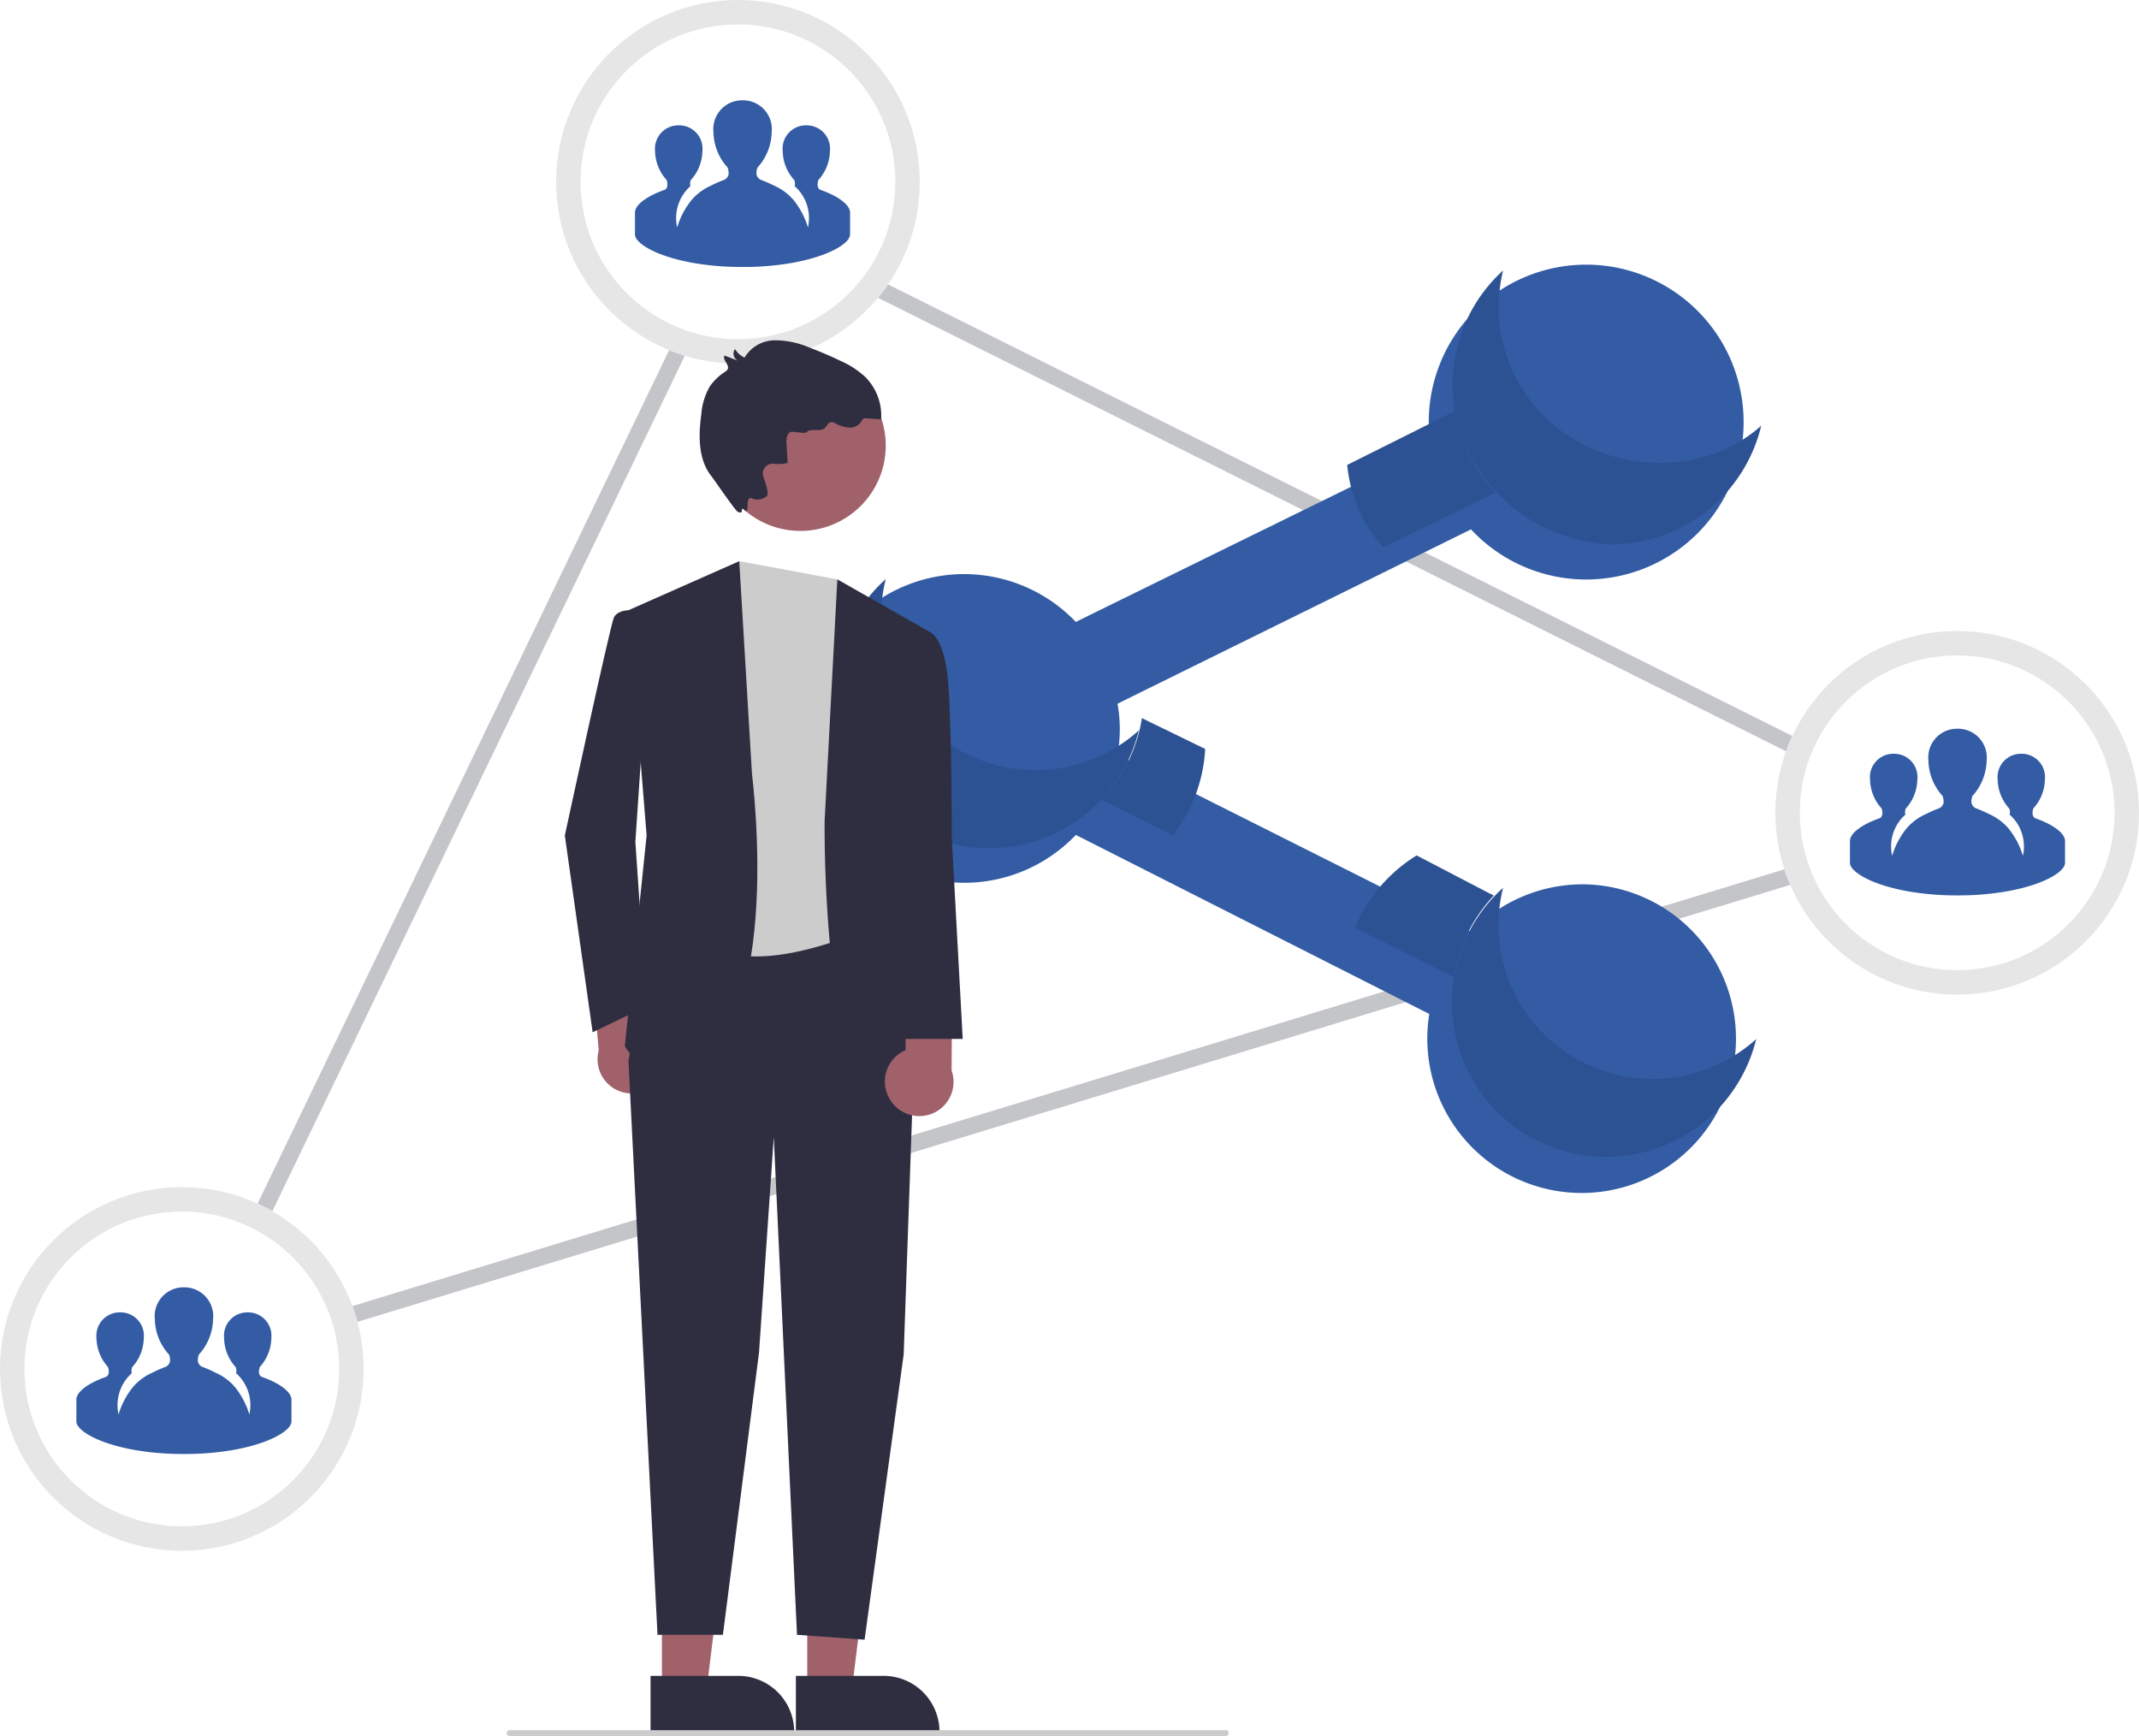 <svg xmlns="http://www.w3.org/2000/svg" xmlns:xlink="http://www.w3.org/1999/xlink" width="175" height="142.03" viewBox="0 0 175 142.03">
  <defs>
    <filter id="layer1" x="60.25" y="15.652" width="88.401" height="87.956" filterUnits="userSpaceOnUse">
      <feOffset dx="-2" dy="3" input="SourceAlpha"/>
      <feGaussianBlur stdDeviation="2" result="blur"/>
      <feFlood flood-opacity="0.302"/>
      <feComposite operator="in" in2="blur"/>
      <feComposite in="SourceGraphic"/>
    </filter>
  </defs>
  <g id="Internal-Begin-Graphic" transform="translate(-1202 -666.733)">
    <path id="Path_8372" data-name="Path 8372" d="M293.242,314.57l.388-.118,144.843-44.18-.4-.2-99.432-49.653-.078.162Zm144.276-44.379-143.6,43.8,44.892-93.1Z" transform="translate(923.898 464.091)" fill="none" stroke="#c4c5c8" stroke-width="1"/>
    <g id="Group_10168" data-name="Group 10168" transform="translate(1347.25 718.357)">
      <g id="Ellipse_1232" data-name="Ellipse 1232" transform="translate(0 0)" fill="#fff" stroke="#e6e6e6" stroke-width="2">
        <circle cx="14.875" cy="14.875" r="14.875" stroke="none"/>
        <circle cx="14.875" cy="14.875" r="13.875" fill="none"/>
      </g>
      <path id="Path_3376" data-name="Path 3376" d="M6590.519,3554.741c.1-.041.2-.079.306-.113.051-.018.381-.168.174-.811h0a3.612,3.612,0,0,1-.944-2.37,1.91,1.91,0,0,1,1.931-2.1H6592a1.906,1.906,0,0,1,1.927,2.1,3.613,3.613,0,0,1-.944,2.376.738.738,0,0,0-.035.5,3.49,3.49,0,0,0-1.085,3.375,6.49,6.49,0,0,1,1.154-2.211h0l.019-.025a4.481,4.481,0,0,1,1.607-1.189,10.032,10.032,0,0,1,1.067-.468.633.633,0,0,0,.36-.44,1.38,1.38,0,0,0-.077-.56h0a4.445,4.445,0,0,1-1.164-2.921,2.353,2.353,0,0,1,2.379-2.585h.008a2.353,2.353,0,0,1,2.38,2.585,4.447,4.447,0,0,1-1.165,2.921h0a1.355,1.355,0,0,0-.077.56.631.631,0,0,0,.36.44,9.932,9.932,0,0,1,1.066.468,4.466,4.466,0,0,1,1.608,1.189l.02.025h0a6.517,6.517,0,0,1,1.154,2.211,3.49,3.49,0,0,0-1.086-3.375.741.741,0,0,0-.035-.5,3.61,3.61,0,0,1-.944-2.376,1.906,1.906,0,0,1,1.927-2.1h.007a1.909,1.909,0,0,1,1.931,2.1,3.61,3.61,0,0,1-.945,2.37h0c-.206.643.123.793.175.811.1.034.2.073.306.113,1.05.405,2.11,1.07,2.11,1.75,0,.2,0,1.587,0,1.782,0,.7-1.625,1.735-4.531,2.287h.009a22.716,22.716,0,0,1-4.032.373h-.489a22.712,22.712,0,0,1-4.032-.373h.009c-2.9-.552-4.531-1.59-4.531-2.287,0-.2,0-1.587,0-1.782C6588.408,3555.811,6589.468,3555.146,6590.519,3554.741Z" transform="translate(-6582.31 -3539.302)" fill="#335ca5"/>
    </g>
    <g id="Group_10447" data-name="Group 10447" transform="translate(1247.5 666.733)">
      <g id="Ellipse_1232-2" data-name="Ellipse 1232" transform="translate(0 0)" fill="#fff" stroke="#e6e6e6" stroke-width="2">
        <circle cx="14.875" cy="14.875" r="14.875" stroke="none"/>
        <circle cx="14.875" cy="14.875" r="13.875" fill="none"/>
      </g>
      <path id="Path_3376-2" data-name="Path 3376" d="M6590.519,3554.741c.1-.041.2-.079.306-.113.051-.018.381-.168.174-.811h0a3.612,3.612,0,0,1-.944-2.37,1.91,1.91,0,0,1,1.931-2.1H6592a1.906,1.906,0,0,1,1.927,2.1,3.613,3.613,0,0,1-.944,2.376.738.738,0,0,0-.035.5,3.49,3.49,0,0,0-1.085,3.375,6.49,6.49,0,0,1,1.154-2.211h0l.019-.025a4.481,4.481,0,0,1,1.607-1.189,10.032,10.032,0,0,1,1.067-.468.633.633,0,0,0,.36-.44,1.38,1.38,0,0,0-.077-.56h0a4.445,4.445,0,0,1-1.164-2.921,2.353,2.353,0,0,1,2.379-2.585h.008a2.353,2.353,0,0,1,2.38,2.585,4.447,4.447,0,0,1-1.165,2.921h0a1.355,1.355,0,0,0-.077.56.631.631,0,0,0,.36.44,9.932,9.932,0,0,1,1.066.468,4.466,4.466,0,0,1,1.608,1.189l.02.025h0a6.517,6.517,0,0,1,1.154,2.211,3.49,3.49,0,0,0-1.086-3.375.741.741,0,0,0-.035-.5,3.61,3.61,0,0,1-.944-2.376,1.906,1.906,0,0,1,1.927-2.1h.007a1.909,1.909,0,0,1,1.931,2.1,3.61,3.61,0,0,1-.945,2.37h0c-.206.643.123.793.175.811.1.034.2.073.306.113,1.05.405,2.11,1.07,2.11,1.75,0,.2,0,1.587,0,1.782,0,.7-1.625,1.735-4.531,2.287h.009a22.716,22.716,0,0,1-4.032.373h-.489a22.712,22.712,0,0,1-4.032-.373h.009c-2.9-.552-4.531-1.59-4.531-2.287,0-.2,0-1.587,0-1.782C6588.408,3555.811,6589.468,3555.146,6590.519,3554.741Z" transform="translate(-6581.961 -3539.092)" fill="#335ca5"/>
    </g>
    <g id="Group_10449" data-name="Group 10449" transform="translate(1202 763.857)">
      <g id="Ellipse_1232-3" data-name="Ellipse 1232" transform="translate(0 0)" fill="#fff" stroke="#e6e6e6" stroke-width="2">
        <circle cx="14.875" cy="14.875" r="14.875" stroke="none"/>
        <circle cx="14.875" cy="14.875" r="13.875" fill="none"/>
      </g>
      <path id="Path_3376-3" data-name="Path 3376" d="M6590.519,3554.741c.1-.041.2-.079.306-.113.051-.018.381-.168.174-.811h0a3.612,3.612,0,0,1-.944-2.37,1.91,1.91,0,0,1,1.931-2.1H6592a1.906,1.906,0,0,1,1.927,2.1,3.613,3.613,0,0,1-.944,2.376.738.738,0,0,0-.035.5,3.49,3.49,0,0,0-1.085,3.375,6.49,6.49,0,0,1,1.154-2.211h0l.019-.025a4.481,4.481,0,0,1,1.607-1.189,10.032,10.032,0,0,1,1.067-.468.633.633,0,0,0,.36-.44,1.38,1.38,0,0,0-.077-.56h0a4.445,4.445,0,0,1-1.164-2.921,2.353,2.353,0,0,1,2.379-2.585h.008a2.353,2.353,0,0,1,2.38,2.585,4.447,4.447,0,0,1-1.165,2.921h0a1.355,1.355,0,0,0-.077.56.631.631,0,0,0,.36.44,9.932,9.932,0,0,1,1.066.468,4.466,4.466,0,0,1,1.608,1.189l.02.025h0a6.517,6.517,0,0,1,1.154,2.211,3.49,3.49,0,0,0-1.086-3.375.741.741,0,0,0-.035-.5,3.61,3.61,0,0,1-.944-2.376,1.906,1.906,0,0,1,1.927-2.1h.007a1.909,1.909,0,0,1,1.931,2.1,3.61,3.61,0,0,1-.945,2.37h0c-.206.643.123.793.175.811.1.034.2.073.306.113,1.05.405,2.11,1.07,2.11,1.75,0,.2,0,1.587,0,1.782,0,.7-1.625,1.735-4.531,2.287h.009a22.716,22.716,0,0,1-4.032.373h-.489a22.712,22.712,0,0,1-4.032-.373h.009c-2.9-.552-4.531-1.59-4.531-2.287,0-.2,0-1.587,0-1.782C6588.408,3555.811,6589.468,3555.146,6590.519,3554.741Z" transform="translate(-6582.163 -3539.1)" fill="#335ca5"/>
    </g>
    <g id="share-4997_9bbf4d0f-cc83-4516-ac96-b75f0c2e6758" transform="translate(1270.25 685.385)">
      <g transform="matrix(1, 0, 0, 1, -68.25, -18.65)" filter="url(#layer1)">
        <path id="layer1-2" data-name="layer1" d="M65.147,52.549a12.627,12.627,0,0,0-9.092,3.914l-.505-.253L27.644,42.195l-.505-.253a11.743,11.743,0,0,0,0-4.167l.505-.253L55.55,23.759l.505-.253a12.88,12.88,0,1,0-3.283-6.692l-.505.253L24.234,30.83l-.505.253a12.627,12.627,0,1,0,0,17.426l.505.253L52.141,62.9l.505.253a12.627,12.627,0,1,0,12.5-10.607Z" transform="translate(66.29 16.8)" fill="#335ca5"/>
      </g>
      <path id="opacity" d="M5.793,32.885a12.627,12.627,0,0,1,.379-3.031A12.627,12.627,0,1,0,26.881,42.229,12.627,12.627,0,0,1,5.793,32.885Zm59.822-5.865A12.661,12.661,0,0,0,77.8,17.3c-4.118,3.7-10.57,3.959-15.322,1.119A12.627,12.627,0,0,1,56.681,4.6,12.627,12.627,0,0,0,53.39,18.482,13.693,13.693,0,0,0,65.615,27.021ZM56.3,58.14a12.627,12.627,0,0,1,.379-3.031A12.627,12.627,0,1,0,77.39,67.484,12.627,12.627,0,0,1,56.3,58.14Z" transform="translate(-1.957 -1.125)" fill="#2d5294"/>
      <path id="opacity-2" data-name="opacity" d="M50.995,20.645l.505-.253A12.627,12.627,0,0,1,48.217,13.7l-.505.253L39.377,18.12a11.852,11.852,0,0,0,2.947,6.759ZM22.583,38.828A12.627,12.627,0,0,1,19.3,45.521l.505.253,5.3,2.652a12.5,12.5,0,0,0,2.652-7.071l-4.672-2.273ZM45.06,50.067A12.627,12.627,0,0,0,40.009,56l7.576,3.788.505.253a12.627,12.627,0,0,1,3.283-6.692l-.505-.253Z" transform="translate(2.593 1.266)" fill="#2d5294"/>
      <path id="stroke" d="M65.147,52.549a12.627,12.627,0,0,0-9.092,3.914l-.505-.253L27.644,42.195l-.505-.253a11.743,11.743,0,0,0,0-4.167l.505-.253L55.55,23.759l.505-.253a12.88,12.88,0,1,0-3.283-6.692l-.505.253L24.234,30.83l-.505.253a12.627,12.627,0,1,0,0,17.426l.505.253L52.141,62.9l.505.253a12.627,12.627,0,1,0,12.5-10.607Z" transform="translate(-1.962 -1.848)" fill="none"/>
    </g>
    <g id="Group_10450" data-name="Group 10450" transform="translate(1243.453 694.565)">
      <path id="Path_8377" data-name="Path 8377" d="M500.137,480.931a2.787,2.787,0,0,0-1.57-3.975l-.459-6.353-3.929-.662.775,8.962a2.8,2.8,0,0,0,5.183,2.028Z" transform="translate(-487.424 -420.8)" fill="#a0616a"/>
      <path id="Path_8378" data-name="Path 8378" d="M344.369,527.406h3.644l1.734-14.056h-5.378Z" transform="translate(-319.778 -416.939)" fill="#a0616a"/>
      <path id="Path_8379" data-name="Path 8379" d="M565.44,723.423h7.177A4.574,4.574,0,0,1,577.19,728v.149H565.44Z" transform="translate(-541.779 -614.145)" fill="#2f2e41"/>
      <path id="Path_8380" data-name="Path 8380" d="M294.252,527.406H297.9l1.733-14.056h-5.378Z" transform="translate(-281.551 -416.939)" fill="#a0616a"/>
      <path id="Path_8381" data-name="Path 8381" d="M515.323,723.423H522.5A4.574,4.574,0,0,1,527.074,728v.149h-11.75Z" transform="translate(-503.552 -614.145)" fill="#2f2e41"/>
      <path id="Path_8382" data-name="Path 8382" d="M284.491,313l-1.783,10.072,2.378,46.964h5.351l2.955-23.1,1.206-17.622,1.9,40.722,5.529.4,3.2-23.341.815-23.279L305.183,313Z" transform="translate(-272.746 -264.117)" fill="#2f2e41"/>
      <path id="Path_8383" data-name="Path 8383" d="M532.507,339.017l8.026,1.486,2.229,28.684s-9.809,4.459-13.376.594S532.507,339.017,532.507,339.017Z" transform="translate(-513.479 -320.936)" fill="#ccc"/>
      <path id="Path_8384" data-name="Path 8384" d="M583.964,349.591l-7.58-4.31-1.04,19.767s-.3,23.185,5.648,23.185l4.459-1.486-2.378-19.321Z" transform="translate(-549.332 -325.714)" fill="#2f2e41"/>
      <path id="Path_8385" data-name="Path 8385" d="M506.739,343.029l9.066-4.013,1.04,17.389s2.972,23.185-6.539,24.077c0,0-2.675.3-3.864-1.783l1.783-17.24Z" transform="translate(-496.777 -320.936)" fill="#2f2e41"/>
      <path id="Path_8386" data-name="Path 8386" d="M492.746,356.823l-1.783-.892s-.892,0-1.189.594-4.015,17.835-4.015,17.835l2.275,16.1,4.415-2.127-.919-13.45Z" transform="translate(-481.001 -333.837)" fill="#2f2e41"/>
      <path id="Path_8387" data-name="Path 8387" d="M596.577,488.121a2.787,2.787,0,0,1,1.251-4.087l-.044-6.369,3.864-.971-.064,9a2.8,2.8,0,0,1-5.007,2.431Z" transform="translate(-565.185 -425.951)" fill="#a0616a"/>
      <path id="Path_8388" data-name="Path 8388" d="M595.993,363.746l3.27-.3s1.189.428,1.486,4.078.3,12.807.3,12.807l.892,16.406h-5.053L595.4,380.094Z" transform="translate(-564.63 -339.571)" fill="#2f2e41"/>
      <circle id="Ellipse_1311" data-name="Ellipse 1311" cx="6.983" cy="6.983" r="6.983" transform="translate(17.047 1.639)" fill="#a0616a"/>
      <path id="Path_8389" data-name="Path 8389" d="M539.509,272.85l-.1-1.658c-.023-.387.1-.925.483-.9.328.024,1.06.152,1.157.049.363-.387,1.113.008,1.505-.35.164-.15.237-.415.452-.475a.612.612,0,0,1,.422.1,2.685,2.685,0,0,0,1.111.34,1.1,1.1,0,0,0,.995-.5.572.572,0,0,1,.15-.216.426.426,0,0,1,.27-.042l1.2.078a4.473,4.473,0,0,0-1.321-3.489,7.409,7.409,0,0,0-1.992-1.289q-1.224-.59-2.5-1.071a7.25,7.25,0,0,0-2.892-.615,2.9,2.9,0,0,0-2.466,1.415,1.737,1.737,0,0,1-.781-.7.639.639,0,0,0,.236.953l-1.09-.42c-.213.34.422.748.255,1.114a.6.6,0,0,1-.225.222,4.514,4.514,0,0,0-1.233,1.178,5.388,5.388,0,0,0-.7,2.279c-.239,1.766-.272,3.742.859,5.12.128.156,1.938,2.8,2.124,2.876.628.269.082-.58.586-.119.4.361.008-1.25.54-.987a1.169,1.169,0,0,0,1.259-.2c.164-.171-.047-.892-.287-1.545a.81.81,0,0,1,.784-1.09A3.517,3.517,0,0,0,539.509,272.85Z" transform="translate(-516.52 -262.803)" fill="#2f2e41"/>
      <path id="Path_8390" data-name="Path 8390" d="M439.472,742.635h58.6a.237.237,0,0,0,0-.475h-58.6a.237.237,0,0,0,0,.475Z" transform="translate(-439.235 -628.438)" fill="#ccc"/>
    </g>
  </g>
</svg>
